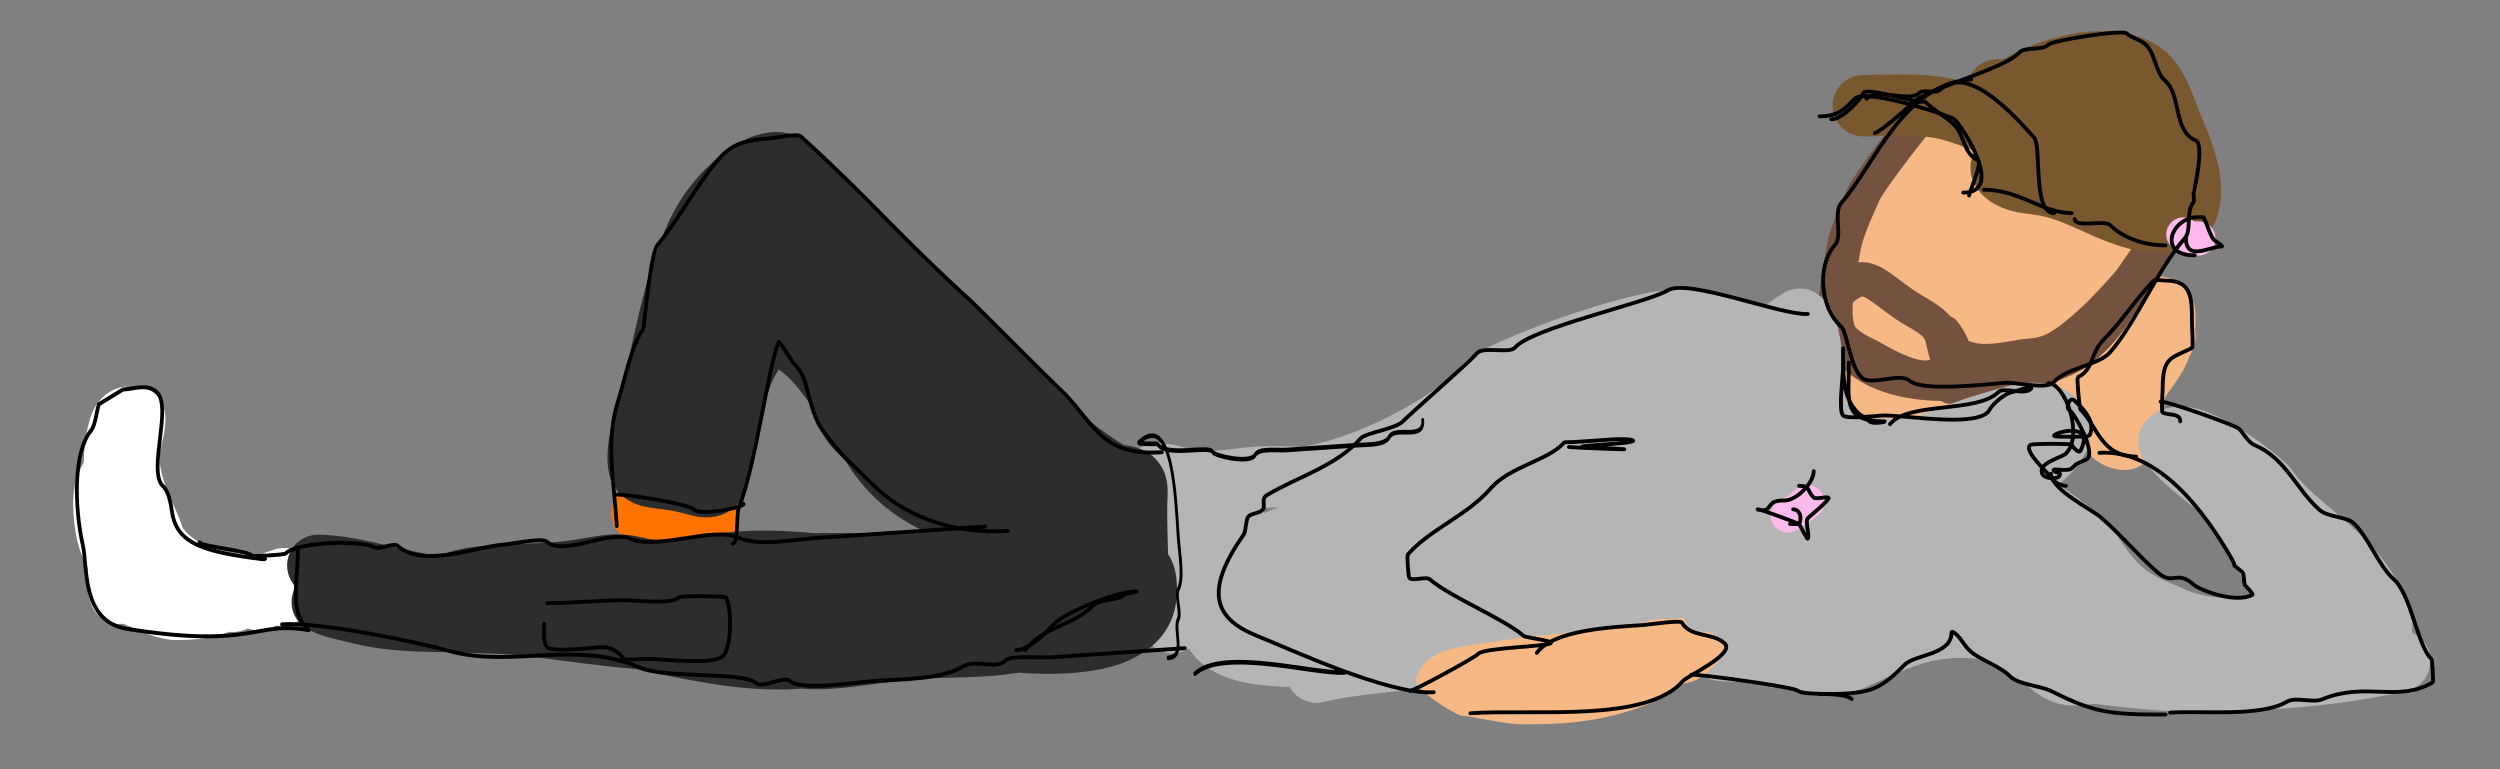 <?xml version="1.0" encoding="UTF-8" standalone="no"?>
<!DOCTYPE svg PUBLIC "-//W3C//DTD SVG 1.1//EN" "http://www.w3.org/Graphics/SVG/1.1/DTD/svg11.dtd">
<svg width="100%" height="100%" viewBox="0 0 650 200" version="1.1" xmlns="http://www.w3.org/2000/svg" xmlns:xlink="http://www.w3.org/1999/xlink" xml:space="preserve" xmlns:serif="http://www.serif.com/" style="fill-rule:evenodd;clip-rule:evenodd;stroke-linecap:round;stroke-linejoin:round;stroke-miterlimit:1.5;">
    <rect x="0" y="0" width="650" height="200" fill="#808080" stroke="none"/>
    <g id="color" transform="matrix(1,0,0,1,-75,-200)">
        <g transform="matrix(1,0,0,1,27.807,34.812)">
            <path d="M214.205,306.551C219.486,306.551 223.249,306.878 228.919,308.289C233.204,309.355 237.548,306.742 238.614,302.457C239.681,298.172 237.068,293.828 232.783,292.762C225.623,290.981 220.873,290.551 214.205,290.551C209.79,290.551 206.205,294.136 206.205,298.551C206.205,302.966 209.79,306.551 214.205,306.551Z" style="fill:rgb(255,116,0);"/>
        </g>
        <g transform="matrix(1,0,0,1,27.807,34.812)">
            <path d="M68.97,285.394C69.009,283.853 69.085,282.479 69.206,281.337C69.428,279.253 70.11,273.986 71.942,270.964C74.04,267.504 77.157,265.649 81.004,265.649C80.227,265.649 79.015,265.961 79.015,265.961C79.015,265.961 84.557,265.644 86.172,266.619C87.484,267.411 89.455,268.744 90.086,272.499C90.467,274.763 89.846,278.303 89.259,280.498C89.131,281.397 88.928,282.267 88.652,283.121C88.637,284.198 88.654,285.14 88.727,285.618C89.81,292.735 92.573,296.089 94.808,302.654C95.077,302.968 95.352,303.271 95.63,303.563C98.726,306.821 103.375,308.218 107.571,308.848C110.621,309.305 113.48,309.405 115.402,309.154C117.257,308.424 118.907,307.928 119.461,307.824C123.657,307.034 125.925,309.261 126.539,309.835C128.949,312.088 129.964,314.943 128.526,318.61C128.503,318.667 128.457,318.815 128.365,319.028C128.518,320.361 128.336,321.75 127.77,323.07C126.284,326.538 122.632,328.417 119.068,327.804C117.089,329.115 114.548,329.535 112.123,328.726L111.68,328.57C111.261,328.753 110.933,328.89 110.758,328.954C109.046,329.58 107.67,329.562 106.771,329.444C105.368,330.044 100.838,331.66 92.874,331.608C91.046,331.596 88.663,331.111 86.144,330.221C84.094,329.497 81.257,328.264 79.221,327.344C77.274,327.617 75.153,327.222 73.061,325.394C72.834,325.195 70.887,323.797 70.271,319.876C70.121,318.925 70.13,318.061 70.254,317.275L70.161,315.713L69.971,312.698C67.843,309.027 66.267,303.783 66.205,295.988C66.173,291.917 67.284,288.567 68.97,285.394Z" style="fill:white;"/>
        </g>
        <g transform="matrix(1,0,0,1,-10.104,30.513)">
            <path d="M574.381,211.034C574.507,209.625 574.994,208.098 576.231,206.575C577.902,204.519 580.285,202.958 583.154,202.038C587.272,200.717 592.657,200.84 595.915,201.247C601.043,201.888 606.173,203.886 611.182,206.514C617.268,209.706 623.184,213.891 628.79,216.538C629.808,217.019 631.548,216.857 633.321,216.957C636.954,217.16 640.715,217.428 643.366,218.225C649.551,220.083 652.394,224.127 651.926,229.724C651.722,232.162 650.761,234.643 649.247,237.114C648.445,238.422 647.373,239.742 646.577,241.2L646.649,241.374C648.237,241.437 649.534,241.875 650.561,242.388C652.827,243.519 654.628,245.437 655.513,248.44C655.979,250.024 656.098,252.409 655.82,255.263C656.157,257.04 655.964,258.787 655.223,260.51C655.013,260.998 654.752,261.5 654.417,262.003C653.489,264.617 652.178,266.829 650.724,268.954C649.127,271.289 647.042,273.342 646.595,277.17C646.613,277.725 646.703,280.843 646.51,282.461C646.201,285.049 645.206,287.123 644.071,288.456C641.946,290.951 639.085,292.343 635.018,291.405C629.557,290.144 626.381,286.326 625.187,281.426C624.836,279.989 624.707,278.445 624.762,276.889C622.192,276.193 619.697,274.507 617.802,271.257C617.467,270.683 617.186,270.083 616.965,269.457C615.596,269.441 614.255,269.389 612.977,269.331C611.745,269.275 609.483,268.924 607.616,268.236C605.315,268.838 603.07,269.571 600.969,270.565C600.937,270.991 600.864,271.366 600.741,271.66C600.006,273.407 598.628,275.901 594.27,276.773C592.504,277.126 589.367,278.525 586.11,279.509C582.85,280.494 579.502,281.127 576.677,281.023C571.114,280.818 566.914,278.352 564.771,273.211C563.532,270.236 563.596,267.224 564.681,264.274C564.945,263.559 565.309,262.842 565.731,262.139C564.796,260.217 564.1,258.082 563.262,256.195C562.524,254.537 561.892,252.904 561.372,251.292C560.334,249.753 559.978,248.056 560.091,246.328C558.173,236.2 560.844,226.728 568.842,216.645C570.998,213.925 572.677,212.273 574.381,211.034Z" style="fill:rgb(246,185,133);"/>
        </g>
        <g transform="matrix(1,0,0,1,-10.104,30.513)">
            <path d="M558.164,245.505C558.549,241.681 559.334,237.553 560.035,233.494C560.971,228.068 564.155,221.651 565.518,218.288C566.471,215.938 577.26,201.289 580.236,197.938C581.86,196.11 584.663,195.944 586.491,197.568C588.32,199.192 588.485,201.995 586.862,203.823C584.241,206.774 574.569,219.548 573.731,221.617C572.527,224.587 569.594,230.209 568.767,235.001L568.292,237.7C570.445,237.463 572.665,238.079 575.012,239.453C577.773,241.071 580.913,244.036 584.947,246.35C588.913,248.626 590.905,250.199 592.12,251.69C592.853,251.965 593.523,252.438 594.043,253.099C595.237,254.618 596.256,256.352 596.977,258.2C597.381,258.274 597.803,258.382 598.245,258.528C600.747,259.353 605.311,258.714 609.746,257.85C612.393,257.335 614.569,257.899 618.063,255.913C621.316,254.064 626.055,249.713 627.931,247.838C629.336,246.432 634.832,240.69 635.929,239.018C636.525,238.109 643.444,228 644.801,226.853C646.523,225.397 648.148,225.658 648.88,225.835C649.964,226.096 650.85,226.684 651.51,227.641C651.897,228.202 652.307,229.018 652.307,230.216C652.307,230.586 652.266,231.211 651.956,232.015C651.768,232.503 651.249,233.511 650.457,234.838C647.418,239.929 639.722,251.443 638.708,253.085C635.564,258.175 630.214,263.853 624.662,266.544C617.222,270.151 605.957,273.084 594.891,273.652C594.295,274.078 593.738,274.231 593.478,274.303C592.151,274.668 590.935,274.508 589.849,273.743C587.38,273.701 584.953,273.523 582.615,273.192C572.214,271.718 563.59,267.183 559.657,258.829C557.258,255.31 556.521,251.304 557.414,247.678C557.596,246.94 557.844,246.213 558.164,245.505ZM569.253,246.534C568.214,246.989 567.392,247.565 566.825,248.245C566.681,250.548 566.747,252.651 567.388,254.378C569.071,256.383 571.924,257.345 574.131,258.616C576.315,259.874 579.267,261.541 582.212,262.52C583.66,263.002 585.089,263.359 586.351,263.173C586.564,263.141 586.764,263.098 586.95,263.045C586.547,261.663 586.281,260.532 586.047,259.568C585.817,258.617 585.762,257.931 585.267,257.305C584.504,256.341 583.113,255.514 580.537,254.037C577.044,252.033 574.183,249.575 571.67,247.834C571.116,247.45 570.589,247.11 570.074,246.847C569.819,246.717 569.389,246.576 569.253,246.534Z" style="fill:rgb(117,81,63);"/>
        </g>
        <g transform="matrix(1,0,0,1,-10.104,30.513)">
            <path d="M543.854,249.1C545.895,247.607 547.688,246.329 548.44,245.878C551.723,243.905 554.408,244.539 555.39,244.827C557.428,245.427 560.487,247.444 562.135,251.917C564.256,257.675 565.325,271.033 565.175,272.991C564.971,275.646 567.679,276.587 569.911,277.274C576.671,279.354 581.05,278.544 585.72,276.936C589.928,275.486 594.315,273.56 599.942,271.952C603.165,271.031 607.872,269.375 612.188,269.055C616.937,268.702 621.308,269.807 624.629,272.675C628.846,276.316 629.551,280.91 628.006,285.553C626.705,289.461 623.087,293.431 620.481,295.255L620.294,295.381C636.996,307.055 633.753,307.602 640.17,315.02C644.046,319.5 648.998,320.779 652.593,322.457C658.76,325.336 664.696,325.115 670.762,324.873C670.365,323.143 669.303,321.515 668.306,319.902C666.26,316.59 664.013,313.438 662.623,310.567C661.549,309.282 658.569,305.616 658.002,303.919C657.9,303.611 657.812,303.308 657.743,303.008C654.644,300.898 649.967,297.13 646.734,294.008C644.349,291.705 642.693,289.544 642.082,288.333C640.08,284.36 641.341,281.289 642.578,279.521C645.094,275.922 650.885,273.722 658.34,276.38C666.963,279.452 679.044,288.749 681.077,291.749C684.839,297.303 692.395,302.326 698.653,308.359C703.522,313.053 707.676,318.228 710.086,324.114C710.815,325.492 711.407,326.901 711.754,328.286C712.172,329.954 712.365,331.618 712.256,333.25L712.304,333.986L712.305,334.022L712.311,334.024C713.712,334.671 714.575,335.512 715.136,336.182C716.87,338.253 717.26,340.463 716.904,342.636C716.667,344.079 716.057,345.767 714.351,347.306C713.87,347.74 713.098,348.363 711.813,348.865C711.306,349.063 709.333,349.525 704.669,350.413C689.321,353.337 677.503,353.889 662.236,354.499C651.247,354.939 640.647,353.869 629.436,352.44C626.48,353.015 623.563,353.136 620.79,352.548C618.271,352.013 615.489,350.598 612.845,348.275C611.178,347.482 609.846,346.652 608.683,345.841C605.51,343.627 604.626,341.078 597.117,340.599C585.684,339.869 577.841,344.956 569.975,348.236C562.627,351.299 554.335,349.089 545.65,347.435C538.565,346.086 529.274,347.866 527.118,344.506C526.342,343.296 449.05,347.739 431.608,351.477L430.106,351.804L429.255,351.996C428.65,352.124 428.294,352.156 428.235,352.161C426.228,352.362 425.046,351.847 424.64,351.695C422.348,350.839 421.13,349.416 420.425,348.072C414.537,347.934 408.471,347.317 403.925,345.568C399.576,343.896 396.236,341.433 394.219,338.115C392.462,339.221 390.278,339.646 388.102,339.125C383.807,338.097 381.155,333.777 382.183,329.483C383.178,325.326 381.906,320.492 380.556,315.92C378.692,309.605 376.378,303.676 375.699,299.552C374.831,294.281 376.244,290.446 378.495,288.114C380.255,286.291 382.778,284.862 386.604,284.795C388.878,284.755 392.161,285.322 396.635,287.022C397.855,286.935 403.613,286.51 406.676,286.093C412.384,285.316 418.107,285.412 423.737,285.666C434.826,283.743 446.415,278.242 454.74,272.972C459.549,269.927 463.269,267.185 464.525,265.245C465.024,264.473 466.143,263.131 468.233,261.829C471.049,260.074 477.794,256.988 485.866,253.94C496.166,250.051 508.658,246.178 517.482,244.969C522.655,244.261 526.9,244.545 529.608,245.497C531.485,246.157 537.597,247.317 543.263,248.925L543.854,249.1ZM417.475,301.456C416.237,301.448 414.995,301.465 413.753,301.52L413.739,301.979L413.689,302.881L414.761,302.444C415.22,302.271 415.68,302.098 416.139,301.924L417.475,301.456Z" style="fill:rgb(181,181,181);"/>
        </g>
        <g transform="matrix(1,0,0,1,27.807,34.812)">
            <path d="M241.756,287.158C241.732,289.236 241.467,293.097 239.941,295.105C237.205,298.705 233.842,299.887 229.912,299.692C227.708,299.582 225.052,298.548 222.231,298.024C218.884,297.402 215.487,297.293 213.124,296.441C208.923,294.925 206.185,292.18 205.382,287.36C204.853,284.184 205.172,280.464 206.026,276.656C206.943,272.569 208.495,268.324 209.255,264.98C212.782,249.462 216.445,227.651 225.628,214.97C229.302,209.895 235.475,203.833 241.475,201.23C247.714,198.522 253.863,198.896 258.932,203.383C262.319,206.379 266.561,210.886 270.678,215.909L271.917,216.964C284.778,228.148 312.536,257.047 314.516,258.714C324.164,266.839 325.174,272.088 339.209,280.804C339.615,281.056 340.077,280.975 340.451,281.045C341.316,281.207 342.128,281.385 342.867,281.617C344.969,282.278 346.687,283.361 348.059,284.959C349.579,286.731 351.05,289.433 350.762,294.357C350.549,297.993 350.746,303.566 350.886,309.278C351.963,310.824 352.907,313.076 353.152,316.577C353.889,327.151 348.467,333.458 340.446,337.005C331.822,340.82 319.32,340.635 312.357,340.099L312.174,340.085C310.867,340.285 309.555,340.462 308.237,340.614C299.356,341.638 290.388,341.121 281.512,342.107C273.199,343.031 264.902,344.829 256.477,344.291L255.531,344.223C254.087,344.34 252.633,344.417 251.169,344.447C238.546,344.705 225.773,341.953 213.228,339.246C203.667,338.372 194.129,337.063 184.625,335.823C180.466,335.281 176.263,335.177 172.077,335.01C171.76,334.997 168.225,334.979 166.218,334.75C159.51,334.762 152.815,334.652 146.155,333.819C141.643,333.255 137.298,332.043 132.882,330.992C132.194,330.828 127.851,329.492 126.299,328.247C123.071,325.658 122.578,322.398 123.286,319.567C123.443,318.938 123.675,318.298 123.998,317.675C122.66,316.247 121.841,314.326 121.841,312.216C121.841,307.801 125.426,304.216 129.841,304.216C140.099,304.216 151.563,308.558 161.843,309.759C162.498,309.326 163.183,309.012 163.862,308.786C172.144,306.025 185.394,307.018 194.124,305.879C203.111,304.707 206.274,302.979 215.151,305.154C219.081,306.117 227.267,304.974 231.412,304.274C240.7,302.705 249.806,302.977 258.783,303.796C268.644,303.718 278.749,303.956 287.438,303.311C277.573,298.575 271.429,292.31 266.861,284.734C262.471,280.991 259.377,276.475 258.078,270.605C257.774,270.165 254.516,265.484 252.058,263.168C251.376,262.525 250.425,261.789 249.659,261.223C248.996,262.328 247.994,264.098 247.48,265.513C245.314,271.467 244.095,278.891 243.132,283.829C242.954,284.742 242.278,286.158 241.756,287.158Z" style="fill:rgb(45,45,45);"/>
            <g transform="matrix(1,0,0,1,-37.911,-4.299)">
                <path d="M519.877,330.449C520.92,330.396 522.864,329.912 523.004,330.256C525.8,337.093 530.427,330.062 533.597,338.369C534.057,339.575 528.107,346.194 524.464,346.873C519.193,347.854 517.723,351.113 512.585,352.993C501.22,357.151 492.88,357.814 480.861,357.814C476.488,357.814 469.09,355.943 464.735,355.48C464.067,355.409 452.435,349.005 453.347,345.812C453.996,343.541 455.676,341.097 458.905,339.471C462.604,337.608 470.824,336.787 473.031,336.411C486.693,334.086 501.298,334.014 514.657,330.674C516.546,330.202 518.486,330.518 519.877,330.449Z" style="fill:rgb(246,185,133);"/>
            </g>
        </g>
        <g transform="matrix(7.447,-2.854,5.469,14.269,-5199.46,-2382.4)">
            <path d="M550.075,300.685C550.382,300.685 550.673,300.624 550.978,300.58C551.273,300.538 551.448,300.378 551.367,300.224C551.286,300.07 550.98,299.979 550.684,300.021C550.476,300.051 550.284,300.105 550.075,300.105C549.768,300.105 549.519,300.235 549.519,300.395C549.519,300.555 549.768,300.685 550.075,300.685Z" style="fill:rgb(255,185,236);"/>
        </g>
        <g transform="matrix(1,0,0,1,-10.104,30.513)">
            <path d="M605.808,184.933C611.14,181.902 617.449,179.476 623.651,178.327C632.487,176.691 640.957,177.748 646.592,181.675C649.462,183.676 651.714,186.591 653.446,189.983C655.174,193.369 656.34,197.303 657.697,200.357C659.334,204.04 661.432,209.459 662.24,214.609C662.967,219.242 662.615,223.699 660.996,227.24C657.37,235.173 649.061,236 641.914,234.836C636.792,234.002 631.995,232.019 627.231,229.889C623.601,228.265 619.999,226.528 616.117,225.676C613.902,225.189 610.771,225.026 608.068,224.301C604.568,223.361 601.609,221.629 599.637,219.131C597.542,216.476 597.245,213.978 597.496,211.911C597.629,210.819 597.943,209.756 598.467,208.756C595.88,207.728 593.255,206.694 590.411,205.891C583.791,204.024 576.383,204.962 569.579,204.962C565.164,204.962 561.579,201.378 561.579,196.962C561.579,192.547 565.164,188.962 569.579,188.962C577.808,188.962 586.748,188.234 594.754,190.492C595.386,190.67 596.003,190.864 596.609,191.076C597.452,187.393 600.827,184.716 604.737,184.879L605.808,184.933Z" style="fill:rgb(121,88,48);"/>
        </g>
        <g transform="matrix(1,0,0,1,-10.104,30.513)">
            <path d="M655.641,227.06L656.711,227.053C659.157,227.053 661.142,229.039 661.142,231.484C661.142,233.929 659.157,235.915 656.711,235.915C655.433,235.915 653.421,235.934 651.993,235.352C650.538,234.758 649.409,233.749 648.736,232.267C647.724,230.041 648.71,227.412 650.936,226.4C652.549,225.667 654.374,225.983 655.641,227.06Z" style="fill:rgb(255,185,236);"/>
        </g>
    </g>
    <g id="Outline" transform="matrix(1,0,0,1,-85.104,-169.487)">
        <g transform="matrix(0.998,-0.068,0.068,0.998,15.463,28.754)">
            <path d="M569.632,200.508C551.96,200.508 543.229,220.812 533.799,230.241C531.476,232.565 533.558,238.869 531.512,240.915C526.016,246.411 526.711,257.461 531.512,262.262C533.137,263.886 533.049,272.948 536.086,275.985C538.374,278.272 545.997,275.222 548.285,277.51C551.518,280.743 567.908,279.797 573.443,279.797C575.476,279.797 583.877,282.323 585.642,280.559C589.391,276.81 597.574,277.013 600.889,273.698C608.123,266.464 614.52,253.206 622.236,245.489C624.013,243.712 623.136,239.877 624.524,237.103C624.962,236.226 625.286,236.531 625.286,235.578L625.286,234.053C625.343,233.997 629.114,221.482 626.811,220.33C621.07,217.46 623.882,208.253 619.949,204.32C617.367,201.738 617.993,197.027 615.375,194.409C614.104,193.139 612.071,192.63 610.801,191.36C609.602,190.161 591.229,191.872 590.216,192.884C588.691,194.409 584.117,192.884 582.592,194.409C578.525,198.476 557.22,202.247 553.621,205.845C552.367,207.1 544.836,212.706 543.71,212.706" style="fill:none;stroke:black;stroke-width:1px;"/>
        </g>
        <path d="M640.534,288.183C631.421,288.183 630.576,280.512 626.048,275.985C625.702,275.639 625.099,267.692 625.286,267.598C629.735,265.374 628.343,261.491 632.147,257.687C636.849,252.986 640.407,247.141 645.108,242.44C645.405,242.143 647.692,242.44 648.158,242.44C655.111,242.44 655.019,247.05 655.019,253.875C655.019,254.532 655.419,259.775 655.019,259.975C649.485,262.742 647.395,262.168 647.395,270.648C647.395,271.304 646.996,276.547 647.395,276.747C648.987,277.543 651.97,276.823 651.97,279.034" style="fill:none;stroke:black;stroke-width:1px;"/>
        <g transform="matrix(0.998,-0.068,0.068,0.998,15.463,28.754)">
            <path d="M613.088,287.421C614.955,287.421 631.992,294.889 632.91,295.807C633.798,296.695 634.975,299.508 636.722,300.381C644.567,304.304 646.712,312.642 652.459,318.389C654.33,320.26 659.26,320.616 660.845,322.201C664.329,325.685 666.777,333.978 670.358,337.559C674.654,341.855 675.459,355.62 678.744,358.906C678.972,359.134 678.878,364.938 678.744,365.005C669.198,369.778 661.473,363.541 649.682,367.471C647.126,368.323 642.937,366.27 640.534,367.471C633.423,371.027 618.319,368.234 610.038,368.234" style="fill:none;stroke:black;stroke-width:1px;"/>
        </g>
        <g transform="matrix(0.998,-0.068,0.068,0.998,15.463,28.754)">
            <path d="M596.315,299.619C612.028,299.619 622.793,317.504 628.335,328.59C630.711,333.341 627.617,329.441 631.182,333.005C631.944,333.768 631.182,336.055 631.944,336.817C632.034,336.908 633.808,338.935 633.469,339.104C629.279,341.199 620.148,337.219 618.221,335.292C614.202,331.273 613.104,335.467 609.276,331.639C604.158,326.521 600.875,321.714 595.553,316.391C593.238,314.077 583.355,308.506 583.355,304.193" style="fill:none;stroke:black;stroke-width:1px;"/>
        </g>
        <g transform="matrix(0.998,-0.068,0.068,0.998,15.463,28.754)">
            <path d="M523.126,258.45C516.394,258.45 492.794,247.084 487.29,249.836C481.321,252.821 451.507,257.108 446.604,262.011C445.052,263.563 438.406,261.061 436.693,262.773C434.166,265.301 417.625,277.8 416.391,279.034C414.422,281.003 406.404,281.398 404.956,282.846C398.314,289.488 388.283,291.564 379.797,295.807C377.843,296.784 379.336,298.555 378.272,299.619C377.382,300.508 375.349,300.254 374.46,301.144C373.732,301.872 373.708,304.759 372.935,305.718C361.556,319.854 363.848,327.04 374.823,332.297C382.668,336.055 407.814,349.936 419.441,349.936" style="fill:none;stroke:black;stroke-width:1px;"/>
        </g>
        <g transform="matrix(0.998,-0.068,0.068,0.998,15.463,28.754)">
            <path d="M413.342,349.174C414.382,349.174 430.682,341.745 431.639,340.788C433.191,339.236 449.851,340.111 450.699,339.263C451.278,338.684 444.249,337.387 443.837,336.976C439.009,332.147 425.32,325.461 420.491,320.633C419.475,319.616 416.171,320.887 415.155,319.871C414.902,319.618 414.902,314.025 415.155,313.771C421.323,307.604 431.115,304.812 437.907,298.02C443.22,292.707 453.358,291.826 457.65,287.534C457.852,287.333 459.623,287.534 459.937,287.534L470.61,287.534C471.432,287.534 475.37,287.712 475.62,288.213C476.084,289.139 457.119,288.332 463.617,289.104C488.209,292.028 457.358,288.713 458.902,288.713" style="fill:none;stroke:black;stroke-width:1px;"/>
        </g>
        <g transform="matrix(0.621,-0.042,0.068,0.998,174.15,17.975)">
            <path d="M421.728,279.034C421.728,284.615 410.23,279.859 407.243,282.846C405.251,284.838 398.683,284.371 395.044,284.371L363.787,284.371C360.45,284.371 352.649,283.31 350.826,285.133C348.541,287.419 333.798,284.622 333.291,283.609C332.299,281.624 314.156,284.296 310.419,280.559C310.268,280.407 301.744,280.322 302.795,279.797C317.811,272.289 316.518,294.644 316.518,304.956C316.518,309.272 317.747,315.925 314.994,318.679C313.596,320.076 315.629,324.905 314.231,326.302C311.636,328.898 316.557,336.213 308.895,336.213" style="fill:none;stroke:black;stroke-width:1.2px;"/>
        </g>
        <g transform="matrix(0.621,-0.042,0.068,0.998,174.15,17.975)">
            <path d="M319.568,340.788C332.19,334.477 369.183,343.075 382.084,343.075" style="fill:none;stroke:black;stroke-width:1.2px;"/>
        </g>
        <g transform="matrix(0.998,-0.068,0.068,0.998,15.463,28.754)">
            <path d="M446.887,341.55C451.732,335.767 467.223,336.213 475.095,336.213C476.165,336.213 484.681,335.562 485.006,336.213C487.107,340.414 492.618,339.251 495.68,342.313C498.636,345.269 485.585,350.12 484.244,351.461C474.049,361.657 445.215,356.036 428.59,356.036" style="fill:none;stroke:black;stroke-width:1px;"/>
        </g>
        <g transform="matrix(0.998,-0.068,0.068,0.998,15.463,28.754)">
            <path d="M486.531,349.936C488.528,349.936 512.775,354.833 513.977,356.036C515.417,357.476 525.473,356.858 527.7,359.085" style="fill:none;stroke:black;stroke-width:1px;"/>
        </g>
        <g transform="matrix(0.956,-0.065,0.068,0.998,64.579,30.908)">
            <path d="M317.71,277.368C300.343,277.368 300.011,267.896 290.675,258.56C289.007,256.892 270.604,236.568 269.205,235.169C249.917,215.881 244.212,207.49 225.794,189.072C224.944,188.222 218.744,189.072 217.408,189.072C209.278,189.072 206.356,190.334 202.525,194.165C196.562,200.128 191.091,208.649 184.99,214.75C182.917,216.823 179.8,236.186 179.563,236.422C176.355,239.631 173.463,249.663 171.594,254.154C167.38,264.277 168.821,273.51 168.821,286.89" style="fill:none;stroke:black;stroke-width:1.02px;"/>
        </g>
        <g transform="matrix(0.956,-0.065,0.068,0.998,64.579,30.908)">
            <path d="M274.587,295.044C260.579,295.044 248.214,290.018 240.28,282.084C238.454,280.258 234.25,275.651 232.64,274.041C230.778,272.179 226.218,265.924 225.383,264.064C222.485,257.609 223.531,251.708 219.861,248.038C219.436,247.613 216.181,241.675 216.049,241.938C212.508,249.02 207.6,273.491 202.16,284.371C201.354,285.983 201.433,293.52 199.873,293.52" style="fill:none;stroke:black;stroke-width:1.02px;"/>
        </g>
        <g transform="matrix(0.956,-0.065,0.068,0.998,64.579,30.908)">
            <path d="M268.488,293.52L222.745,293.52C216.089,293.52 206.993,294.792 201.398,291.995C194.802,288.697 179.256,293.885 172.427,290.47C166.776,287.645 153.719,293.871 149.555,289.708C148.395,288.548 139.942,289.708 138.119,289.708C130.404,289.708 115.446,294.481 109.149,288.183C108.171,287.206 104.335,288.826 103.05,288.183C97.854,285.585 81.179,285.658 78.653,288.183C78.31,288.526 69.605,288.385 69.504,288.183C68.805,286.784 55.558,284.826 55.558,283.753" style="fill:none;stroke:black;stroke-width:1.02px;"/>
        </g>
        <g transform="matrix(0.956,-0.065,0.068,0.998,64.579,30.908)">
            <path d="M76.366,306.48C86.405,306.48 111.354,313.06 121.347,316.391C138.058,321.962 155.517,315.56 172.427,324.015C179.085,327.344 200.373,326.802 203.685,330.114C205.21,331.639 211.309,328.59 212.834,330.114C215.673,332.954 229.998,331.639 234.943,331.639C243.181,331.639 253.977,332.414 260.102,329.352C263.344,327.731 269.205,330.922 271.537,328.59C272.775,327.352 281.791,328.59 283.736,328.59L320.33,328.59" style="fill:none;stroke:black;stroke-width:1.02px;"/>
        </g>
        <g transform="matrix(1.221,-0.083,0.087,1.284,40.313,-50.226)">
            <path d="M72.554,288.945C72.431,288.976 72.311,289.056 72.189,289.034C59.657,286.736 54.057,284.735 53.494,278.272C53.328,276.359 53.03,273.995 51.97,272.935C48.793,269.759 55.146,257.052 51.97,253.875C50.097,252.003 47.478,252.904 44.811,252.904L39.548,255.521C39.006,256.604 38.54,259.681 37.484,260.737C33.489,264.732 32.802,275.664 34.124,283.838C34.822,288.151 32.687,299.093 42.269,301.188C69.16,307.066 69.387,301.23 80.779,303.951" style="fill:none;stroke:black;stroke-width:0.8px;"/>
        </g>
        <path d="M648.158,355.273C640.696,355.273 636.04,355.16 631.725,354.272C627.672,353.439 623.92,351.922 618.424,349.174C615.623,347.773 609.886,347.497 607.751,345.362C604.73,342.341 599.622,341.045 597.078,338.501C595.953,337.376 594.962,335.623 594.028,334.689C593.626,334.287 592.503,333.358 592.503,333.926C592.503,339.817 583.026,339.592 580.305,342.313C573.272,349.345 571.28,349.936 558.196,349.936" style="fill:none;stroke:black;stroke-width:1px;"/>
        <path d="M576.493,279.797C581.094,273.86 599.124,276.988 604.701,271.41C606.1,270.011 611.42,272.316 613.088,270.648C614.388,269.348 608.561,271.41 608.513,271.41C606.807,271.41 603.159,274.495 602.414,275.985C600.012,280.79 581.526,277.51 574.968,277.51C573.267,277.51 565.377,278.592 564.295,277.51C563.057,276.272 564.295,267.256 564.295,265.311C564.295,261.896 564.295,259.84 564.295,259.975C564.295,267.055 564.15,272.791 568.107,276.747C568.996,277.637 570.267,278.145 571.156,279.034C572.055,279.933 576.239,279.034 574.968,279.034C563.994,279.034 565.82,273.598 565.82,263.787" style="fill:none;stroke:black;stroke-width:1px;"/>
        <g transform="matrix(1,0,0,1,35.878,3.053)">
            <path d="M129.183,330.082C124.401,325.3 126.684,317.956 126.684,308.767" style="fill:none;stroke:black;stroke-width:1px;"/>
        </g>
        <g transform="matrix(1,0,0,1,35.878,3.053)">
            <path d="M315.756,335.451C320.54,329.278 328.105,329.201 333.291,324.015C335.547,321.759 339.766,322.877 341.677,320.966C341.724,320.918 345.01,320.203 344.727,320.203C339.127,320.203 326.201,325.768 323.38,328.59C321.584,330.386 317.043,335.451 313.469,335.451" style="fill:none;stroke:black;stroke-width:1px;"/>
        </g>
        <g transform="matrix(1,0,0,1,35.878,3.053)">
            <path d="M209.784,295.044C213.396,295.044 228.268,297.519 229.606,298.856C231.832,301.083 246.073,297.332 241.804,297.332" style="fill:none;stroke:black;stroke-width:1px;"/>
        </g>
        <path d="M558.196,199.746C563.221,199.746 564.899,197.617 567.344,195.172C570.267,192.249 592.51,199.752 593.266,200.508C595.714,202.957 606.353,219.568 595.553,219.568" style="fill:none;stroke:black;stroke-width:1px;"/>
        <path d="M600.889,218.806C610.225,218.806 616.166,224.905 623.761,224.905" style="fill:none;stroke:black;stroke-width:1px;"/>
        <path d="M648.158,233.291C642.236,233.291 636.865,231.147 633.672,227.954C632.335,226.617 624.524,228.81 624.524,226.429" style="fill:none;stroke:black;stroke-width:1px;"/>
        <path d="M597.078,220.33C597.078,219.558 600.588,211.793 599.365,211.182C595.477,209.238 595.9,204.667 593.266,202.033C590.978,199.746 587.929,198.221 585.642,195.934L584.117,195.934C582.677,195.934 570.371,192.167 569.632,193.647C568.59,195.73 564.051,200.508 561.245,200.508" style="fill:none;stroke:black;stroke-width:1px;"/>
        <path d="M570.394,195.172C573.368,192.198 581.511,196.252 584.117,193.647C585.133,192.63 588.437,193.901 589.454,192.884C597.213,185.125 611.158,202.39 613.85,205.083C616.117,207.349 613.397,224.905 619.187,224.905" style="fill:none;stroke:black;stroke-width:1px;"/>
        <path d="M622.236,295.807C620.228,295.807 618.224,293.882 617.662,292.757C617.523,292.478 610.819,286.268 613.088,285.133C613.743,284.806 623.582,284.775 623.761,285.133C624.171,285.953 625.639,287.478 626.048,286.658C630.033,278.69 618.462,282.122 619.187,282.846C619.518,283.178 628.228,283.062 628.335,282.846C630.391,278.736 625.875,275.049 624.524,273.698C623.153,272.327 622.25,275.611 622.999,275.985C624.468,276.719 630.381,287.542 627.573,288.945C625.382,290.041 625.436,289.558 623.761,291.233C622.668,292.326 618.094,290.902 619.187,291.995C619.589,292.397 620.712,292.189 620.712,292.757C620.712,294.282 616.819,294.121 616.137,292.757C614.676,289.836 621.151,288.505 622.236,287.421C626.922,282.735 622.052,269.123 617.662,269.123" style="fill:none;stroke:black;stroke-width:1px;"/>
        <g transform="matrix(1,0,0,1,35.878,3.053)">
            <path d="M191.487,323.253C197.883,323.253 206.157,322.49 211.309,322.49C214.889,322.49 223.816,323.706 225.794,321.728C226.252,321.27 237.858,321.459 237.992,321.728C239.627,324.997 239.387,334.818 237.23,336.976C234.714,339.492 221.83,337.738 217.408,337.738C216.752,337.738 211.509,338.138 211.309,337.738C210.528,336.176 208.116,334.689 205.972,334.689C203.663,334.689 192.956,336.158 191.487,334.689C190.436,333.638 190.724,330.628 190.724,328.59" style="fill:none;stroke:black;stroke-width:1px;"/>
        </g>
        <path d="M556.671,291.995C556.671,295.002 552.291,299.619 549.047,299.619C545.67,299.619 546.025,300.353 544.473,301.906C543.934,302.445 541.423,301.906 542.186,301.906C542.972,301.906 552.746,305.605 552.859,305.718C553.048,305.907 554.976,309.871 555.146,309.53C555.656,308.51 554.347,304.992 555.146,304.193C555.459,303.88 561.183,299.207 560.483,298.856C559.883,298.556 557.179,299.365 556.671,298.856C554.818,297.004 555.85,295.807 552.859,295.807" style="fill:none;stroke:black;stroke-width:1px;"/>
        <path d="M550.572,305.718C550.099,305.718 552.814,305.809 552.859,305.718C553.783,303.87 552.901,301.906 551.334,301.906" style="fill:none;stroke:black;stroke-width:1px;"/>
        <path d="M655.725,235.878C645.78,235.878 649.7,225.954 656.489,225.954L658.015,225.954C659.088,228.1 659.091,228.87 660.305,231.298C660.788,232.263 663.675,233.588 662.595,233.588C659.511,233.588 653.435,237.611 653.435,231.298" style="fill:none;stroke:black;stroke-width:1px;"/>
    </g>
</svg>
